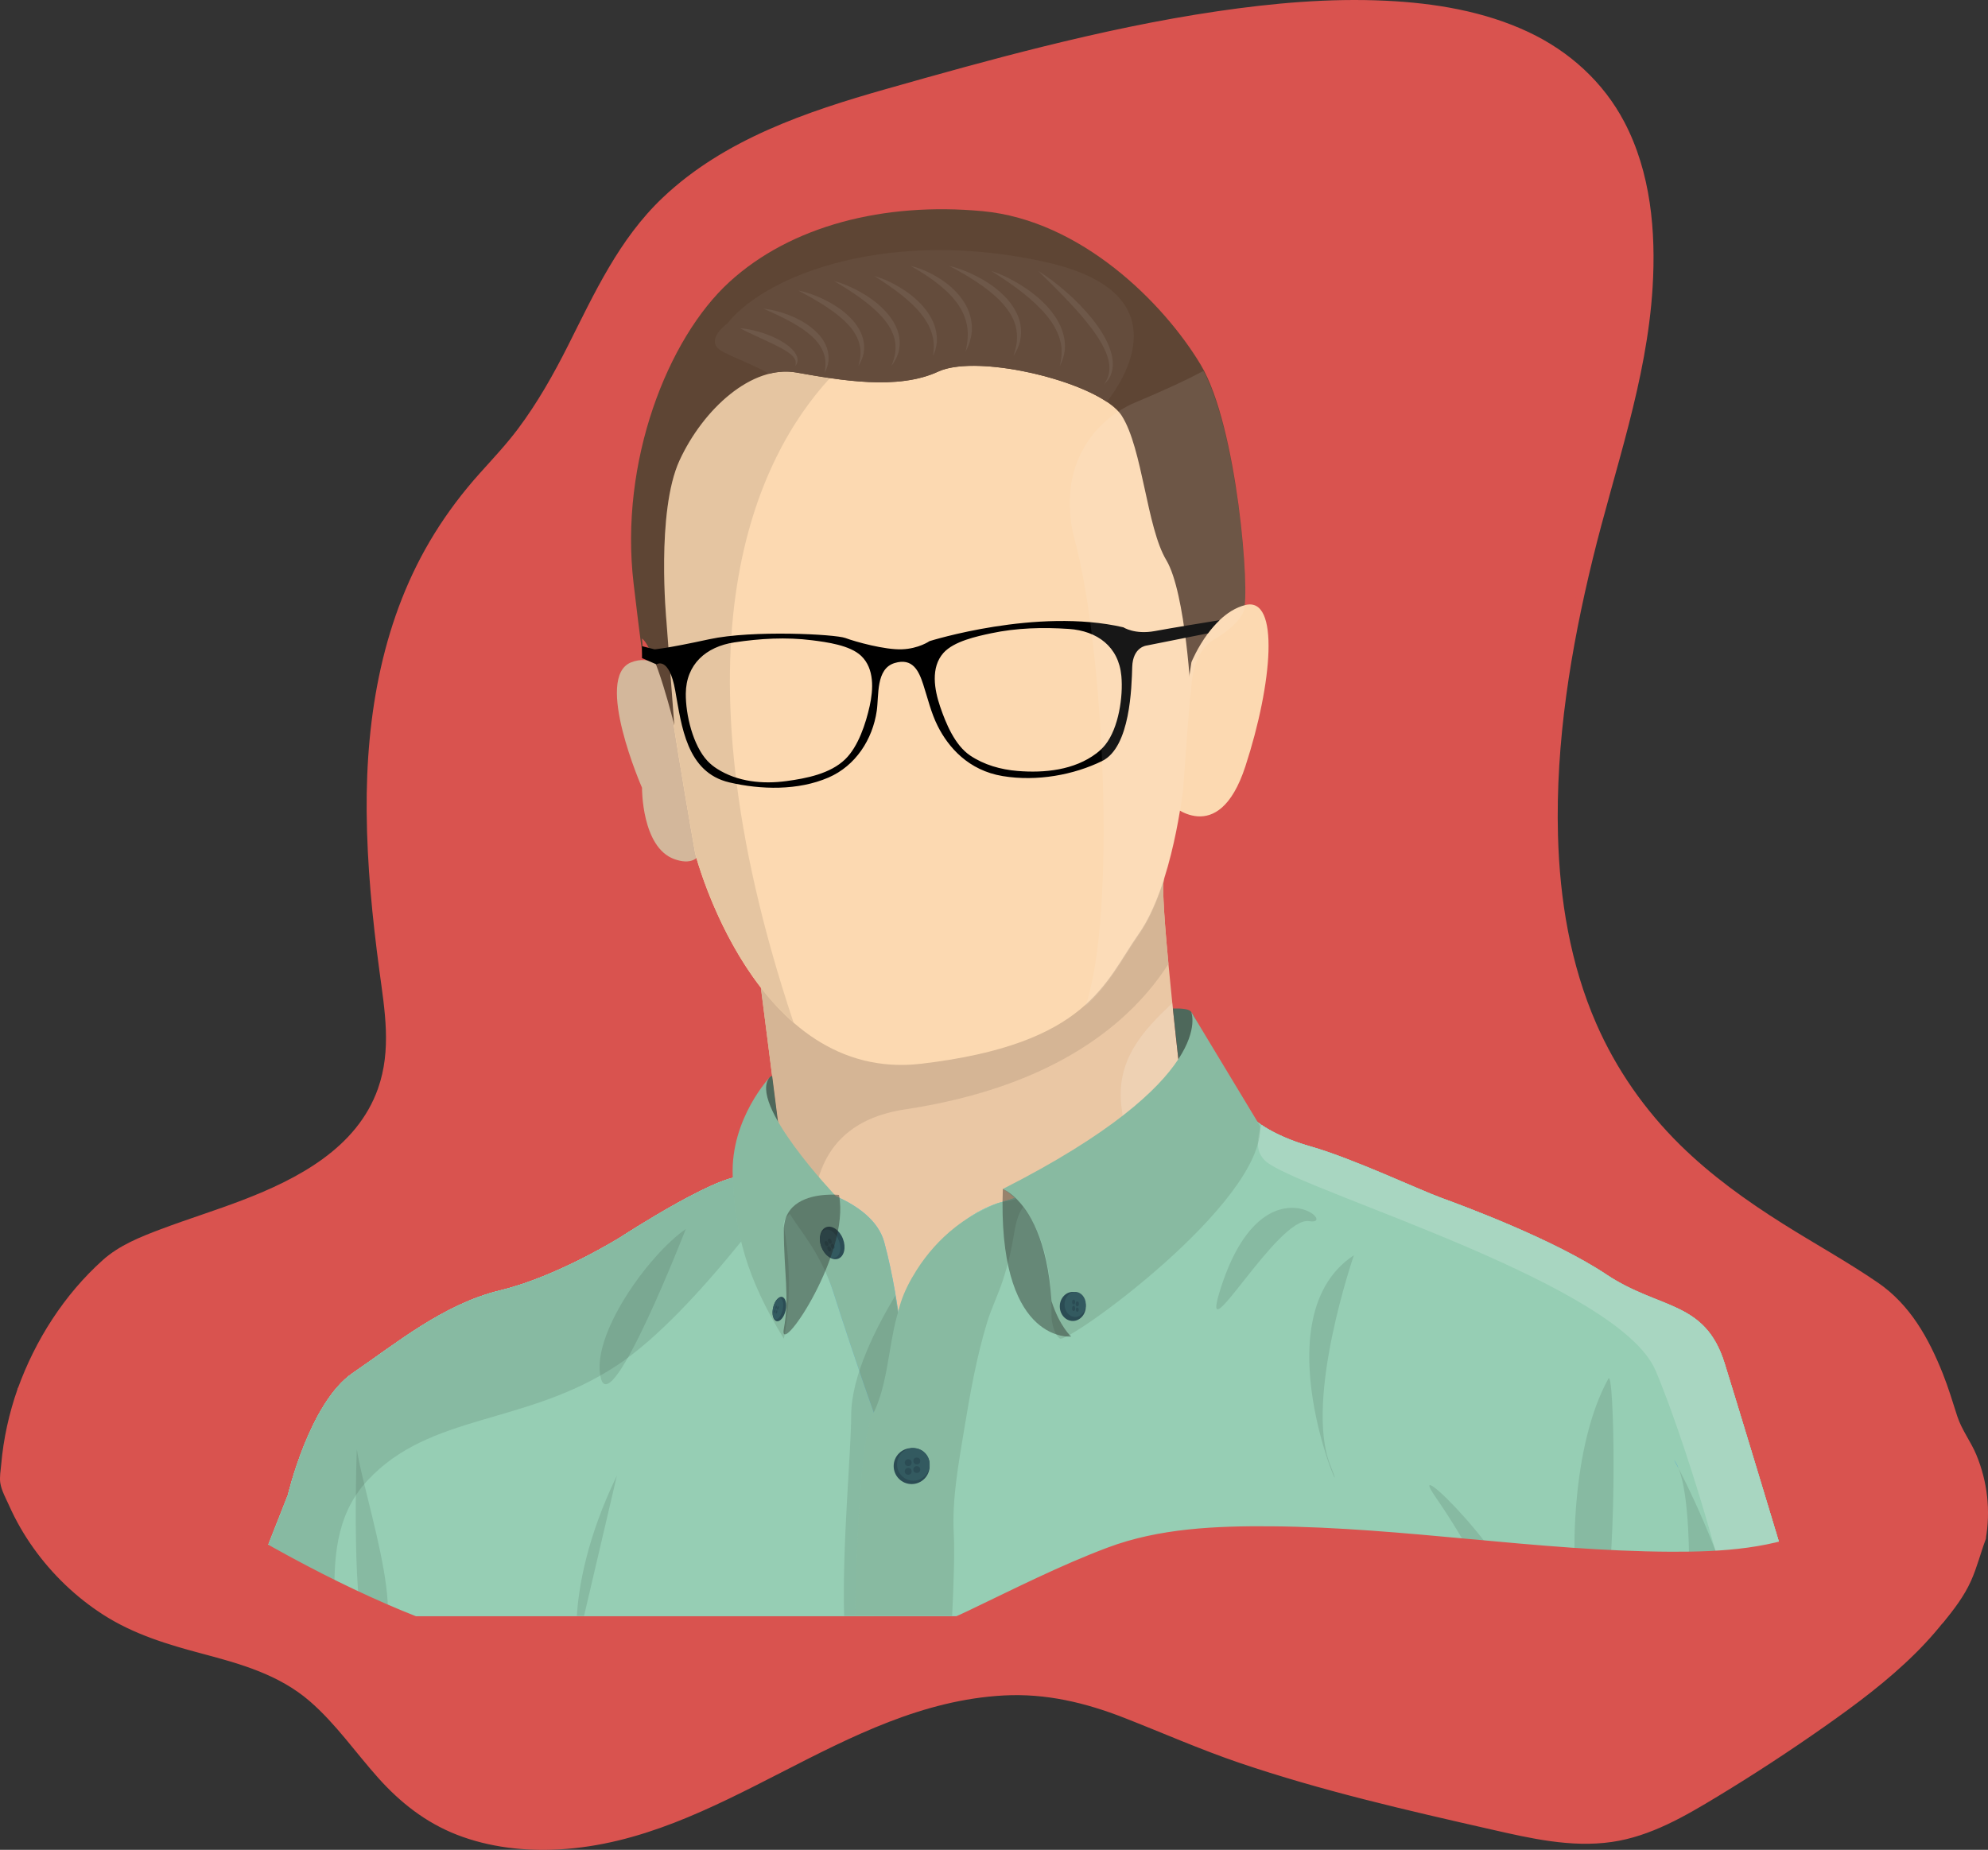 <svg version="1.1" xmlns="http://www.w3.org/2000/svg" xmlns:xlink="http://www.w3.org/1999/xlink" x="0px" y="0px"
	 width="1249.05px" height="1162.51px" viewBox="0 0 1249.05 1162.51"
	 style="overflow:visible;enable-background:new 0 0 1249.05 1162.51;" xml:space="preserve">
<rect x="0" y="0" width="1249.05" height="1162.51" fill="#333333" stroke="none"/>
<style type="text/css">
	.st0{fill:#D9534F;}
	.st1{fill:#EAC7A4;}
	.st2{opacity:0.09;fill:#FFFFFF;}
	.st3{opacity:0.05;}
	.st4{fill:#D3B79B;}
	.st5{fill:#FCD9B1;}
	.st6{fill:#5E4534;}
	.st7{opacity:0.09;fill:#5E4534;}
	.st8{fill:none;}
	.st9{opacity:0.09;fill:#E8C9AA;}
	.st10{opacity:0.04;fill:#FFFFFF;}
	.st11{opacity:0.07;}
	.st12{fill:#FFFFFF;}
	.st13{opacity:0.09;}
	.st14{fill:#4E685B;}
	.st15{fill:#6BBDDD;}
	.st16{fill:#96CEB4;}
	.st17{opacity:0.1;}
	.st18{fill:#88BAA1;}
	.st19{fill:#335A60;}
	.st20{fill:#2B4C54;}
	.st21{opacity:0.4;}
	.st22{fill:#1D1D1B;}
</style>
<defs>
</defs>
<g>
	<path class="st0" d="M1245.21,966.6c-3.63,9.27-6.14,22.34-13.55,34.19c-3.52,5.63-7.74,11.34-12.63,17.15
		c1.73-2.18,3.42-4.4,5.05-6.66c-10.29-36.51-32.7-72.51-81.45-48.1c-87.24,43.69-336.12-29.28-444.55,11.23
		c-108.43,40.5-113.33,77.57-294.71,74.69c-131.4-2.09-261.4-85.8-389.86-175.68c10.44-29.45,28.22-57.15,52.84-79.81
		c40.27-37.06,196.38-34.81,177.39-163.26s-21.8-245.42,64.56-336.69c86.37-91.28,45.77-177.68,238.87-232.4
		s587.52-171.69,466.63,232.4c-120.89,404.08,80.71,453.79,169.99,518.22c18.59,13.42,34.33,45.03,44.79,83.24
		c8.63,12.73,14.49,26.68,16.89,41.04C1247.15,946.19,1247.14,956.43,1245.21,966.6z"/>
	<g>
		<path class="st0" d="M1242.8,965.93c-3.04,8.06-5.07,16.46-8.51,24.38c-4.15,9.53-10.42,17.91-17.03,25.86
			c1.18,1.18,2.36,2.36,3.54,3.54c3.35-4.27,6.48-6.58,4.84-12.01c-1.46-4.85-3.13-9.64-5.08-14.32c-3.6-8.65-8.1-16.99-14.24-24.12
			c-12.48-14.5-30.4-19.44-48.78-14.54c-9.19,2.45-17.29,7.37-26.2,10.54c-6.68,2.37-13.58,4.1-20.54,5.44
			c-16.7,3.21-33.81,4.18-50.79,4.43c-84.8,1.21-168.94-14.22-253.67-15.83c-35.1-0.66-72.27-0.01-105.81,11.58
			c-30.54,10.56-59.3,25.49-88.32,39.53c-26.87,13-54.41,23.19-83.85,28.62c-21.27,3.92-42.88,5.84-64.47,6.84
			c-28.15,1.31-56.79,1.97-84.89-0.57c-57.49-5.21-112.8-25.11-164.37-50.29c-56.01-27.35-108.65-61.15-160.08-96.22
			c-13.32-9.08-26.57-18.28-39.78-27.52c0.38,0.94,0.77,1.88,1.15,2.82c5.89-16.34,13.82-31.85,23.73-46.11
			c8.68-12.5,19.02-25.34,31.05-34.8c11.44-8.99,26.06-13.96,39.6-18.79c33.96-12.12,70.11-22.17,99.01-44.68
			c14.34-11.17,25.93-25.48,32.37-42.59c8.32-22.1,6.23-44.75,3-67.6c-9.03-63.85-15.04-130.21-1.8-193.92
			c6.18-29.73,16.79-58.46,32.43-84.54c8.33-13.89,17.98-26.96,28.74-39.07c8.21-9.24,16.67-18.11,24.19-27.96
			c23.33-30.56,37.11-66.11,55.88-99.32c9.35-16.55,20.42-32.01,34.07-45.3c17.09-16.65,37.45-29.49,58.89-39.8
			c40.57-19.51,85.03-30.26,128.32-42.1c34.63-9.47,69.44-18.31,104.6-25.58c35.77-7.4,71.96-13.28,108.43-15.75
			c33.04-2.24,66.79-1.9,99.29,5.12c27.9,6.02,55.22,17.41,75.94,37.53c22.35,21.69,34.06,51.21,38.23,81.67
			c6.24,45.61-1.89,92.67-13.31,136.8c-8.62,33.3-19.11,66.01-26.67,99.61c-6.63,29.44-11.89,59.22-15.05,89.24
			c-4.86,46.03-4.85,93.19,5.22,138.56c7.35,33.1,20.42,64.94,39.88,92.78c16.37,23.41,36.79,43.51,59.41,60.86
			c20.19,15.49,41.96,28.66,63.74,41.77c9.53,5.73,19.07,11.47,28.33,17.63c6.03,4,11.98,8.05,16.97,13.34
			c10.69,11.33,18.08,25.79,24.03,40.05c3.4,8.13,6.32,16.46,8.91,24.88c1.15,3.74,1.86,7.83,3.69,11.27
			c2.04,3.82,4.6,7.36,6.58,11.24C1242.67,926.27,1246.25,946.24,1242.8,965.93c-0.55,3.15,4.27,4.5,4.82,1.33
			c3.14-17.95,1.09-36.05-5.85-52.9c-3.44-8.33-9.27-15.79-12.01-24.29c-2.89-8.99-5.58-17.97-9.08-26.76
			c-8.94-22.44-20.62-43.4-40.86-57.27c-19.29-13.22-39.84-24.51-59.61-36.97c-22.99-14.49-45.16-30.41-64.57-49.52
			c-22.24-21.91-40.25-47.71-52.75-76.34c-16.23-37.17-22.95-77.89-24.02-118.25c-1.56-58.51,8-116.97,21.82-173.65
			c13.85-56.82,34.02-111.82,37.63-170.69c2.16-35.18-1.12-72.2-17.72-103.88c-13.19-25.17-34.66-44.55-60.26-56.59
			C932.42,7.02,901.32,1.92,870.72,0.46c-35.45-1.7-71.02,1.49-106.08,6.65c-36.81,5.42-73.25,13.26-109.35,22.19
			c-33.02,8.17-65.78,17.34-98.5,26.63c-50.06,14.2-101.84,31.71-140.39,68.27c-27.55,26.12-42.9,60.01-59.7,93.34
			c-9.1,18.06-19.08,35.68-31.21,51.9c-7.49,10.01-16,18.99-24.32,28.29c-10.48,11.71-19.99,24.31-28.26,37.67
			c-32.42,52.34-43.02,113.86-42.54,174.65c0.26,33.48,3.57,66.86,8.01,100.02c3.35,25.01,7.75,49.63-0.92,74.11
			c-13.21,37.3-50.48,56.76-85.2,70.07c-16.92,6.48-34.24,11.84-51.19,18.22c-12.8,4.82-26.16,10.13-36.47,19.39
			c-24.28,21.78-42.47,50.34-53.48,80.91c-0.4,1.1,0.28,2.22,1.15,2.82c51.55,36.05,103.67,71.59,158.69,102.2
			c49.65,27.62,102.18,51.6,157.75,64.39c51.87,11.94,106.19,11.64,159.01,7.16c33.33-2.83,66.25-8.92,97.4-21.35
			c26.4-10.53,51.28-24.46,77.17-36.13c15.84-7.14,32.07-14.38,48.86-19.01c16.47-4.54,33.53-6.64,50.55-7.73
			c83.36-5.35,166.92,9.39,250,13.85c34.67,1.86,70.68,3.14,104.83-4.34c6.75-1.48,13.43-3.37,19.86-5.93
			c9.44-3.76,18.17-8.81,28.37-10.42c21.62-3.41,37.59,10.09,47.15,28.25c2.35,4.46,4.34,9.1,6.07,13.83
			c0.87,2.38,1.68,4.79,2.43,7.22c1.26,4.04-0.46,5.22-3.11,8.6c-1.95,2.48,1.45,6.04,3.54,3.54c6.72-8.08,13.2-16.58,17.53-26.21
			c3.82-8.49,6.01-17.54,9.29-26.23C1248.76,964.25,1243.93,962.95,1242.8,965.93z"/>
	</g>
</g>
<path id="cuello_1_" class="st1" d="M478.06,620.69l11.35,89.02l8.43,87.38c0,0,70.07,54.4,74.19,51.93
	c4.12-2.47,122-53.58,122-53.58l60.34-68.42l-10.88-33.8c0,0-14.84-125.48-12.36-139.81s-30.5-5.27-30.5-5.27L478.06,620.69z"/>
<path class="st2" d="M754.36,727.02l-60.33,68.42c0,0-1.55,0.66-4.28,1.85c9.64-32.63,18.95-73.47,15.07-100.08
	c-4.5-30.83,13.43-49.49,31.74-66.86c3.35,32.55,6.94,62.88,6.94,62.88L754.36,727.02z"/>
<path class="st1" d="M734.12,605.75c-22.29,34.86-68.83,76.86-165.64,91.46c-67.49,10.19-62.14,73.43-50.81,115.04
	c-3.73-2.82-7.16-5.43-10.07-7.66c-0.31-0.24-0.62-0.47-0.92-0.7c-2.21-1.69-4.09-3.14-5.54-4.25c-0.18-0.14-0.34-0.27-0.5-0.39
	c-1.79-1.39-2.79-2.16-2.79-2.16l-8.43-87.38l-11.36-89.02c22.5,29.03,55.26,53.18,100.81,47.81
	c104.93-12.36,115.16-51.11,136.59-81.61c6.58-9.36,11.75-21.64,15.75-34.14c-0.02,0.22-0.05,0.44-0.09,0.66
	C730.17,558.92,731.78,580.84,734.12,605.75z"/>
<path class="st3" d="M734.12,605.75c-22.29,34.86-68.83,76.86-165.64,91.46c-67.49,10.19-62.14,73.43-50.81,115.04
	c-11.29-8.53-19.83-15.16-19.83-15.16l-8.43-87.38l-11.36-89.02l222.56-72.54c0,0,11.29-3.1,20.16-2.8c3.27,0.1,6.23,0.68,8.15,2.04
	c1.77,1.26,2.68,3.18,2.19,6.03C730.17,558.92,731.78,580.84,734.12,605.75z"/>
<path class="st4" d="M442.62,524.28c0,0,1.65,23.04-18.96,15.62c-20.61-7.42-20.29-44.86-20.29-44.86s-30.34-69.36-6.87-78.78
	c23.47-9.43,41.18,30.2,41.18,30.2L442.62,524.28z"/>
<path class="st5" d="M589.47,211.83h94.67l56.05,57.7c0,0,16.81,100.57,14.18,103.04c-2.64,2.47-10.99,122.47-10.99,122.47
	s-6.48,61.35-27.92,91.85c-21.43,30.5-31.67,69.24-136.6,81.61c-104.93,12.36-142.02-131.89-142.02-131.89
	s-19.78-111.28-23.9-155.79c-4.12-44.51-29.67-85.73,21.43-140.13S589.47,211.83,589.47,211.83z"/>
<path class="st5" d="M498.61,642.68c-44.44-38.72-61.77-106.07-61.77-106.07s-19.78-111.28-23.9-155.79
	c-4.12-44.51-29.67-85.73,21.43-140.13c33.53-35.7,89.84-36.97,124.58-33.62C538.48,218.2,388.44,312.79,498.61,642.68z"/>
<path class="st6" d="M403.36,401.25c0,0,3.81,42.21-5.26-34.45c-9.07-76.66,21.43-154.15,60.17-189.59s97.27-50.28,159.09-44.51
	s113.75,57.7,137,96.44s31.16,145.08,27.04,154.15c0,0-2.47,8.24-18.96,17.96c-16.49,9.72-14.01,38.56-14.01,38.56
	s-3.3-67.24-15.66-87.84s-14.84-70.07-27.96-90.67s-89.91-39.57-115.34-27.77s-61.13,5.52-89.15,0.57
	c-28.03-4.95-58.53,23.08-73.36,55.23s-8.24,100.93-8.24,100.93l4.95,65.58C423.66,455.83,411.92,407.67,403.36,401.25z"/>
<path class="st6" d="M748.4,439.1v0.18c-0.01-0.1-0.01-0.23-0.02-0.37c0-0.01,0-0.01,0-0.01c0-0.08-0.01-0.17-0.01-0.27
	C748.38,438.8,748.39,438.96,748.4,439.1z"/>
<path class="st6" d="M748.42,439.61c0,0.01,0,0.01,0,0.02c0-0.03-0.01-0.07-0.01-0.1c0.01-0.01,0.01-0.02,0-0.02c0,0,0,0,0-0.01
	C748.42,439.55,748.42,439.58,748.42,439.61z"/>
<path class="st6" d="M748.42,439.64c0.01,0.11,0.01,0.17,0.01,0.17s0-0.02-0.01-0.08V439.64z"/>
<path class="st6" d="M695.39,252.48c-24.97-16.67-84.19-29.05-105.92-18.97c-25.42,11.8-61.12,5.52-89.15,0.57
	c-5.69-1.01-11.48-0.65-17.22,0.82c-10.58-6.67-29.55-12.39-32.74-16.8c-4.85-6.69,6.65-14.84,6.65-14.84
	c25.44-31.8,104.15-60.22,200.58-38.42C744.23,184.45,704.38,241.19,695.39,252.48z"/>
<path class="st6" d="M748.43,439.81c0,0-0.03-0.42-0.07-1.18C748.41,439.4,748.43,439.81,748.43,439.81z"/>
<path class="st7" d="M748.36,439.51c0.05,0.77,0.07,1.18,0.07,1.18S748.4,440.27,748.36,439.51z"/>
<path class="st5" d="M782.45,481.64c-17.09,52.32-47.2,23.5-47.2,23.5l13.33-89.01c0,0,3.62-9.03,10.41-18.13
	c2.11-2.84,4.53-5.67,7.24-8.24c4.59-4.37,10.03-7.99,16.23-9.54C804.1,374.81,799.54,429.31,782.45,481.64z"/>
<g>
	<path class="st8" d="M583.24,499.07c0,0,15.09-6.74,18.63,0S583.24,499.07,583.24,499.07z"/>
	<path class="st8" d="M554.02,505.56c0,0-8.94-11.04-17.02-3.5C530.58,508.06,554.02,505.56,554.02,505.56z"/>
</g>
<path d="M546.43,443.62c-2.43,10.99-7.14,25.52-15.38,33.52c-9.44,9.15-24.4,12.03-36.97,13.73c-14.83,2.01-30.68,0.49-43.56-7.74
	c-2.18-1.39-4.23-3.03-6.01-4.92c-9.19-9.8-13.74-29.17-13.63-42.26c0.16-18.52,12.72-29.54,30.46-32.24
	c16.11-2.45,32.64-3.4,48.85-1.34c9.25,1.18,23.74,3.07,30.82,9.76c0.04,0.04,0.09,0.08,0.13,0.12
	C549.45,420.25,548.72,433.29,546.43,443.62z M694.48,468.01c-1.61,2.03-3.52,3.83-5.58,5.4c-13.91,10.59-32.63,12.48-49.59,11.09
	c-10.54-0.86-21.06-3.82-29.82-9.74c-9.57-6.48-15.19-20.06-18.82-30.74c-3.59-10.54-6.07-24.44,2.03-33.63
	c0.04-0.04,0.08-0.09,0.12-0.13c6.51-7.25,20.78-10.34,29.91-12.28c15.98-3.4,32.53-3.83,48.79-2.73
	c17.9,1.21,31.33,11.14,33.03,29.56C705.75,437.83,702.82,457.49,694.48,468.01z M725.58,396.59c-12.63,2.34-19.73-2.35-19.73-2.35
	C651.43,381.63,584,402.92,584,402.92s-6.71,4.74-17.36,5.13c-10.65,0.4-29.18-4.73-35.49-7.1c-6.31-2.37-58.38-5.13-85.59,0.79
	c-27.2,5.92-34.31,6.33-34.31,6.33l-7.88-1.99v7.49l9.07,3.95c0,0,7.89-5.52,11.83,16.57c3.95,22.08,7.1,51.28,33.92,57.59
	c19.92,4.68,43.3,5.21,62.38-3.06c16.98-7.36,27.67-23.89,30.29-41.91c1.42-9.74-0.64-26.43,11.22-30.03
	c11.22-3.39,15.14,4.68,17.97,13.42c2.84,8.72,4.93,17.84,9.07,26.08c6.7,13.41,19.33,28,40.93,31.55
	c21.6,3.55,44.65-0.79,62.4-9.47s18.54-46.54,18.92-59.16c0.4-12.63,9.08-13.42,9.08-13.42l38.52-7.68
	c2.11-2.84,4.53-5.67,7.24-8.24C759.09,390.9,736.16,394.62,725.58,396.59z"/>
<path class="st9" d="M748.36,439.51c0.05,0.77,0.07,1.18,0.07,1.18S748.4,440.27,748.36,439.51z"/>
<path class="st3" d="M734.12,605.75c-22.29,34.86-68.83,76.86-165.64,91.46c-67.49,10.19-62.14,73.43-50.81,115.04
	c-3.73-2.82-7.16-5.43-10.07-7.66c-0.31-0.24-0.62-0.47-0.92-0.7c-2.21-1.69-4.09-3.14-5.54-4.25c-0.18-0.14-0.34-0.27-0.5-0.39
	c-1.79-1.39-2.79-2.16-2.79-2.16l-8.43-87.38l-11.36-89.02c22.5,29.03,55.26,53.18,100.81,47.81
	c104.93-12.36,115.16-51.11,136.59-81.61c6.58-9.36,11.75-21.64,15.75-34.14c-0.02,0.22-0.05,0.44-0.09,0.66
	C730.17,558.92,731.78,580.84,734.12,605.75z"/>
<path class="st2" d="M754.36,727.02l-60.33,68.42c0,0-1.55,0.66-4.28,1.85c9.64-32.63,18.95-73.47,15.07-100.08
	c-4.5-30.83,13.43-49.49,31.74-66.86c3.35,32.55,6.94,62.88,6.94,62.88L754.36,727.02z"/>
<path class="st10" d="M695.39,252.48c-24.97-16.67-84.19-29.05-105.92-18.97c-25.42,11.8-61.12,5.52-89.15,0.57
	c-5.69-1.01-11.48-0.65-17.22,0.82c-10.58-6.67-29.55-12.39-32.74-16.8c-4.85-6.69,6.65-14.84,6.65-14.84
	c25.44-31.8,104.15-60.22,200.58-38.42C744.23,184.45,704.38,241.19,695.39,252.48z"/>
<path class="st2" d="M781.41,384.17c0,0-2.47,8.24-18.96,17.96c-13.88,8.17-14.32,29.89-14.12,36.58c-0.07-1.14-0.17-2.76-0.31-4.75
	c-2.48,30.87-4.65,61.96-4.65,61.96s-6.48,61.35-27.91,91.85c-10.02,14.25-17.59,30.29-33.51,44.62
	c19.84-57.07,11.51-226.82-6.75-293.2c-2.62-9.55-3.43-19.36-2.79-29.26c1.5-23.21,15.18-43.71,35.5-54.45
	c1.77-0.96,3.61-1.82,5.48-2.61c14.76-6.19,30.05-12.98,42.72-19.77c2.04,3.81,3.95,8.15,5.74,12.89
	C779.29,292.13,785.05,376.15,781.41,384.17z"/>
<g class="st11">
	<g>
		<path class="st12" d="M652.31,170.27c6.4,3.97,12.35,8.61,17.99,13.59c2.85,2.47,5.54,5.11,8.2,7.8c2.63,2.71,5.13,5.56,7.55,8.49
			c4.7,5.94,9.04,12.38,11.55,19.77c1.23,3.68,1.91,7.66,1.4,11.59c-0.28,1.95-0.86,3.86-1.79,5.57c-0.92,1.71-2.16,3.21-3.59,4.43
			c1.1-1.52,2.01-3.15,2.58-4.87c0.57-1.72,0.86-3.5,0.84-5.27c0.02-3.56-0.99-7.04-2.36-10.35c-1.44-3.29-3.2-6.48-5.23-9.51
			c-2-3.05-4.18-6-6.51-8.85c-2.28-2.89-4.71-5.67-7.19-8.41c-2.45-2.77-5.03-5.43-7.59-8.13
			C662.99,180.77,657.68,175.54,652.31,170.27z"/>
	</g>
	<g>
		<path class="st12" d="M622.8,170.27c6.46,2.12,12.59,5.17,18.4,8.75c5.79,3.61,11.29,7.81,16.06,12.85
			c2.36,2.53,4.56,5.26,6.43,8.23c1.83,2.99,3.38,6.2,4.31,9.61c0.95,3.39,1.37,6.97,0.97,10.46c-0.42,3.48-1.48,6.81-3.09,9.8
			c0.78-3.31,1.27-6.61,1.13-9.87l-0.18-2.43l-0.43-2.38c-0.38-1.56-0.75-3.13-1.37-4.61c-2.25-6.03-6.22-11.29-10.67-16.06
			c-4.5-4.75-9.58-9.03-14.9-13.02C634.1,177.62,628.54,173.88,622.8,170.27z"/>
	</g>
	<g>
		<path class="st12" d="M596.44,167.11c6.47,1.55,12.68,4.1,18.57,7.25c5.88,3.18,11.49,7.06,16.28,11.94
			c2.37,2.46,4.53,5.17,6.26,8.18c1.71,3.01,3.1,6.28,3.62,9.75c0.6,3.45,0.44,6.98-0.32,10.31c-0.82,3.33-2.32,6.39-4.12,9.17
			c1.01-3.17,1.95-6.29,2.18-9.49c0.26-3.18-0.01-6.32-0.79-9.32c-0.24-0.74-0.43-1.49-0.7-2.22l-0.86-2.16
			c-0.34-0.7-0.71-1.39-1.05-2.08c-0.34-0.7-0.81-1.33-1.21-2c-1.69-2.62-3.69-5.07-5.89-7.35c-4.45-4.53-9.59-8.47-15-12.06
			C607.98,173.47,602.3,170.2,596.44,167.11z"/>
	</g>
	<g>
		<path class="st12" d="M572.19,167.11c5.88,1.42,11.48,3.91,16.71,7.03c5.23,3.13,10.12,7.02,14.05,11.89
			c1.95,2.43,3.68,5.08,5,7.96c1.28,2.89,2.17,5.97,2.51,9.1c0.76,6.29-0.87,12.58-3.81,17.81c1.4-5.86,1.96-11.76,0.73-17.32
			c-0.63-2.76-1.57-5.43-2.84-7.95c-1.3-2.51-2.89-4.87-4.69-7.09c-3.58-4.46-8-8.29-12.68-11.82
			C582.45,173.24,577.44,170.07,572.19,167.11z"/>
	</g>
	<g>
		<path class="st12" d="M549.36,173.5c5.54,1.55,10.79,4,15.75,6.95c4.98,2.93,9.62,6.53,13.66,10.8c2.01,2.15,3.83,4.5,5.38,7.04
			c1.55,2.53,2.83,5.28,3.56,8.19c0.79,2.89,1.08,5.91,0.86,8.86c-0.32,2.95-1.11,5.79-2.35,8.37c0.4-2.85,0.62-5.64,0.39-8.38
			c-0.24-2.74-0.92-5.37-1.86-7.88c-0.47-1.26-1.09-2.46-1.68-3.66c-0.68-1.16-1.33-2.34-2.11-3.45c-1.52-2.23-3.23-4.36-5.1-6.35
			c-3.75-3.99-8-7.58-12.47-10.94C558.89,179.69,554.21,176.55,549.36,173.5z"/>
	</g>
	<g>
		<path class="st12" d="M524.05,176.6c5.96,1.63,11.66,4.16,17.06,7.24c2.71,1.53,5.32,3.25,7.82,5.14c2.5,1.89,4.89,3.96,7.06,6.28
			c2.17,2.32,4.15,4.85,5.76,7.66c1.6,2.8,2.78,5.91,3.26,9.15c0.53,3.23,0.29,6.54-0.56,9.62c-0.95,3.07-2.49,5.84-4.37,8.28
			c1.12-2.89,2.09-5.75,2.45-8.68c0.34-2.93,0.13-5.83-0.57-8.6c-0.74-2.76-1.9-5.39-3.46-7.83c-1.55-2.44-3.39-4.72-5.41-6.86
			c-4.03-4.3-8.76-8.01-13.64-11.54C534.5,182.98,529.35,179.75,524.05,176.6z"/>
	</g>
	<g>
		<path class="st12" d="M501.56,182.57c5.66,1.15,11.11,3.17,16.32,5.7c2.62,1.26,5.15,2.7,7.6,4.3c1.23,0.78,2.41,1.67,3.59,2.53
			c1.15,0.92,2.3,1.84,3.39,2.85c2.18,2.01,4.21,4.22,5.93,6.69c1.69,2.49,3.08,5.26,3.83,8.22c0.8,2.94,0.95,6.06,0.43,9.01
			c-0.59,2.94-1.75,5.68-3.32,8.09c0.76-2.79,1.34-5.54,1.36-8.28c0.03-2.74-0.53-5.39-1.45-7.88c-0.97-2.48-2.31-4.8-3.93-6.94
			c-1.65-2.13-3.53-4.11-5.55-5.96c-4.03-3.72-8.65-6.89-13.39-9.91C511.59,188.03,506.64,185.27,501.56,182.57z"/>
	</g>
	<g>
		<path class="st12" d="M479.77,194c5.29,0.54,10.45,1.94,15.44,3.81c4.97,1.93,9.81,4.37,14.14,7.72c2.16,1.67,4.19,3.55,5.97,5.69
			c1.75,2.16,3.22,4.61,4.16,7.27c0.95,2.65,1.31,5.51,1.06,8.26c-0.33,2.75-1.19,5.35-2.47,7.67c0.44-2.63,0.73-5.19,0.5-7.69
			c-0.21-2.5-0.95-4.86-2-7.04c-1.07-2.18-2.48-4.18-4.13-6c-1.67-1.81-3.54-3.46-5.53-4.99c-3.97-3.08-8.42-5.63-12.98-8.02
			C489.35,198.29,484.62,196.15,479.77,194z"/>
	</g>
	<g>
		<path class="st12" d="M464.94,206.27c3.9,0.26,7.69,1.08,11.42,2.1c3.72,1.06,7.37,2.4,10.89,4.09c3.51,1.7,6.94,3.73,9.91,6.51
			c1.45,1.41,2.81,3.06,3.58,5.1l0.21,0.79c0.08,0.26,0.13,0.52,0.14,0.8l0.06,0.81c0,0.27-0.07,0.54-0.11,0.81
			c-0.04,0.53-0.31,1.01-0.49,1.48c-0.24,0.45-0.58,0.84-0.87,1.21c0.63-1.9,0.27-3.68-0.71-5.04c-0.95-1.4-2.37-2.5-3.82-3.54
			c-2.98-2.03-6.29-3.7-9.64-5.33c-3.36-1.62-6.79-3.16-10.23-4.75C471.83,209.71,468.37,208.12,464.94,206.27z"/>
	</g>
</g>
<g class="st13">
	<path d="M748.36,438.63c0.03,0.76,0.07,1.18,0.07,1.18S748.41,439.4,748.36,438.63z"/>
	<path d="M408.58,409.01c0.37,0.74,0.72,1.53,1.08,2.35C409.3,410.55,408.93,409.76,408.58,409.01z"/>
	<path d="M521.46,237.59c-45.25,49.26-103.13,164.7-22.85,405.09c-44.44-38.72-61.77-106.07-61.77-106.07s-7.46-41.97-14.17-84.67
		c0.63,2.44,0.98,3.89,0.98,3.89l-4.95-65.58c0,0-6.59-68.78,8.24-100.93c14.84-32.15,45.34-60.17,73.36-55.23
		C507,235.27,514.14,236.53,521.46,237.59z"/>
</g>
<path class="st14" d="M490.83,724.27c-5.52-4.14-13.07-11.77-13.59-22.67c-0.82-17.31,6.59-24.87,6.59-24.87
	c0.43-0.24,0.87-0.45,1.31-0.62l4.28,33.59L490.83,724.27z"/>
<path class="st14" d="M751.58,657.4c-1.87,4.36-6.35,7.98-10.97,10.66c-1.11-9.89-2.42-21.84-3.71-34.28
	c5.37-0.14,10.4,0.26,11.53,2.15C751.03,640.25,756.08,646.89,751.58,657.4z"/>
<path class="st15" d="M1131.75,1015.53H150.94l29.96-76.05c0,0,13.6-58.11,40.8-76.66c27.2-18.55,56.88-43.28,92.73-51.93
	c35.86-8.66,75.42-33.38,75.42-33.38s69.96-45.63,79.5-37.04c9.53,8.6,34.25,6.12,34.25,6.12s44.51,8.66,51.93,35.86
	c0.56,2.05,1.1,4.13,1.61,6.24c3.09,12.59,5.44,25.87,7.02,36.15c1.66,10.81,2.5,18.31,2.5,18.31s9.3-73.07,63.38-87.9
	c54.08-14.84,130.74-76.66,130.74-76.66l27.2,24.76c0,0,9.89,9.86,35.86,17.28c25.97,7.42,68.01,27.2,81.61,32.15
	c13.6,4.95,70.48,25.97,103.86,48.22c33.38,22.26,61.82,16.07,74.19,55.64C1091.4,881.89,1115.41,961.33,1131.75,1015.53z"/>
<path class="st16" d="M1131.75,1015.53H150.94l29.96-76.05c0,0,13.6-58.11,40.8-76.66c27.2-18.55,56.88-43.28,92.73-51.93
	c35.86-8.66,75.42-33.38,75.42-33.38s69.96-45.63,79.5-37.04c9.53,8.6,34.25,6.12,34.25,6.12s44.51,8.66,51.93,35.86
	c0.56,2.05,1.1,4.13,1.61,6.24c3.09,12.59,5.44,25.87,7.02,36.15c1.66,10.81,2.5,18.31,2.5,18.31s9.3-73.07,63.38-87.9
	c54.08-14.84,130.74-76.66,130.74-76.66l27.2,24.76c0,0,9.89,9.86,35.86,17.28c25.97,7.42,68.01,27.2,81.61,32.15
	c13.6,4.95,70.48,25.97,103.86,48.22c33.38,22.26,61.82,16.07,74.19,55.64C1091.4,881.89,1115.41,961.33,1131.75,1015.53z"/>
<path class="st16" d="M1131.75,1015.53H150.94l29.96-76.05c0,0,13.6-58.12,40.8-76.66c27.21-18.55,56.88-43.28,92.74-51.93
	c35.86-8.66,75.42-33.39,75.42-33.39s69.97-45.63,79.5-37.04c9.53,8.6,34.26,6.13,34.26,6.13s44.51,8.65,51.93,35.86
	c0.56,2.05,1.1,4.13,1.61,6.24c3.09,12.59,5.44,25.86,7.02,36.14v0.01c1.66,10.81,2.5,18.31,2.5,18.31s6.95-54.65,43.81-79.02
	c4.26-2.82,8.92-5.23,14.02-7.11c0.02-0.01,0.05-0.02,0.08-0.03c1.37-0.5,2.77-0.97,4.21-1.39c0-0.01,0.01,0,0.01,0
	c0.41-0.13,0.83-0.24,1.25-0.36c54.08-14.83,130.74-76.66,130.74-76.66l27.2,24.77c0,0,9.89,9.86,35.86,17.27
	c25.97,7.42,68.01,27.21,81.61,32.15c13.6,4.95,70.47,25.97,103.86,48.22c33.38,22.26,61.82,16.08,74.19,55.64
	C1091.4,881.89,1115.41,961.33,1131.75,1015.53z"/>
<path class="st16" d="M1131.75,1015.53h-43.47c-12.61-54.51-34.54-122.35-48.04-154.14c-23.08-54.41-214.32-110.46-243.22-130.24
	c-7.77-5.33-8.19-13.86-4.4-24.21c0.32,0.23,0.67,0.46,1.03,0.68c0.18,0.12,0.37,0.24,0.56,0.36c0.57,0.36,1.19,0.74,1.85,1.14
	c0.44,0.26,0.9,0.53,1.38,0.8c0.71,0.41,1.47,0.83,2.28,1.26c0.54,0.28,1.1,0.57,1.68,0.87c0.29,0.14,0.59,0.29,0.89,0.44
	c0.59,0.29,1.22,0.59,1.86,0.89c0.48,0.22,0.97,0.45,1.47,0.68c0.27,0.12,0.55,0.24,0.83,0.37c0.98,0.43,2,0.86,3.06,1.29
	c1.06,0.43,2.18,0.86,3.33,1.3c0.02,0,0.05,0.01,0.07,0.02c0.41,0.15,0.83,0.3,1.25,0.46c1.26,0.45,2.58,0.91,3.94,1.36
	c0.46,0.15,0.92,0.29,1.39,0.44c1.4,0.45,2.86,0.89,4.37,1.32c25.97,7.42,68.01,27.21,81.61,32.15
	c13.6,4.95,70.47,25.97,103.86,48.22c33.38,22.26,61.82,16.08,74.19,55.64c0.87,2.78,1.93,6.22,3.16,10.22
	c0.41,1.33,0.84,2.72,1.28,4.17c0.15,0.48,0.3,0.97,0.45,1.47c0.3,0.99,0.61,2,0.94,3.04c2.7,8.84,5.92,19.4,9.43,30.95
	c0.4,1.36,0.82,2.73,1.25,4.12c0.42,1.39,0.85,2.79,1.27,4.2c0.64,2.11,1.29,4.25,1.95,6.42c0.22,0.72,0.44,1.44,0.66,2.17
	c0.4,1.35,0.82,2.71,1.23,4.08c0.26,0.83,0.51,1.67,0.76,2.51c0.38,1.23,0.75,2.47,1.13,3.72c0.29,0.95,0.58,1.9,0.86,2.85
	c0.24,0.79,0.48,1.57,0.72,2.36c0.34,1.13,0.68,2.26,1.02,3.39c0.29,0.97,0.58,1.93,0.88,2.9c0.05,0.17,0.1,0.33,0.15,0.5
	c0.69,2.27,1.38,4.55,2.07,6.83c2.19,7.26,4.4,14.55,6.57,21.75c0.33,1.11,0.67,2.2,1,3.3c0.68,2.26,1.36,4.5,2.03,6.73
	c0.43,1.43,0.86,2.85,1.29,4.27c0.85,2.82,1.69,5.61,2.52,8.36c0.23,0.75,0.45,1.49,0.67,2.23c0.91,3.01,1.81,5.97,2.68,8.88
	c0.42,1.38,0.83,2.74,1.24,4.09C1131.07,1013.28,1131.41,1014.41,1131.75,1015.53z"/>
<path class="st16" d="M460.41,740.17c0.55,14.08,2.1,27.08,5.26,40.04c-24.1,29.83-52.74,61.17-78.07,77.88
	c-57.51,37.92-117.26,29.67-156.83,72.43c-22.61,24.44-20.99,56.51-20.38,85.01h-59.45l29.96-76.05c0,0,13.6-58.12,40.8-76.66
	c27.21-18.55,56.88-43.28,92.74-51.93c35.86-8.66,75.42-33.39,75.42-33.39s0,0,0.01-0.01s0.04-0.02,0.08-0.04
	c0.14-0.1,0.46-0.31,0.93-0.61c0.14-0.09,0.28-0.18,0.44-0.28c1.61-1.03,4.46-2.85,8.16-5.15c0.22-0.14,0.44-0.28,0.67-0.41
	c1-0.62,2.06-1.28,3.17-1.96c0.41-0.25,0.83-0.51,1.26-0.77c3.35-2.04,7.1-4.29,11.07-6.6c0.31-0.18,0.63-0.37,0.95-0.56
	c0.25-0.14,0.5-0.29,0.76-0.44c0.51-0.29,1.03-0.59,1.55-0.89c0.32-0.18,0.64-0.37,0.96-0.55c2.38-1.36,4.81-2.73,7.26-4.07
	c0.48-0.26,0.95-0.53,1.43-0.79c0.5-0.27,1.01-0.54,1.51-0.81c0.49-0.27,0.98-0.53,1.47-0.79c2.46-1.31,4.9-2.58,7.3-3.78
	c1.92-0.96,3.81-1.88,5.66-2.74c0.93-0.43,1.84-0.84,2.74-1.24c0.45-0.2,0.89-0.4,1.33-0.59c0.89-0.38,1.76-0.75,2.61-1.1
	C454.58,741.93,457.71,740.84,460.41,740.17z"/>
<path class="st16" d="M527.68,754.73c3.86,37.64-38.78,99.4-35.19,80.28c3.71-19.79,0-35.86,0-61.83
	c0-17.51,15.76-21.52,26.01-22.27C521.39,751.96,524.52,753.23,527.68,754.73z"/>
<path class="st16" d="M673.01,839.95c0,0-43.75,4.67-43.12-84.66c0.06-0.02,0.11-0.03,0.17-0.05c2.59-0.71,5.24-1.53,7.92-2.45
	c8.24,7.84,20.28,25.83,22.67,64.91C665.87,833.77,673.01,839.95,673.01,839.95z"/>
<path class="st16" d="M957.83,1015.53h-13.81c-7.88-16.25-20.56-43.67-42.26-75.01C881.02,910.56,953.7,981.14,957.83,1015.53z"/>
<path class="st16" d="M1131.75,1015.53h-70.91c1.23-39.09,0.29-76.21-6.13-92.61c4.45,8.58,13.4,26.71,22.83,50.69
	c-12.15-43.79-27.12-88.25-37.3-112.22c-23.08-54.41-214.32-110.46-243.22-130.24c-7.77-5.33-8.19-13.86-4.4-24.21
	c0.32,0.23,0.67,0.46,1.03,0.68c0.18,0.12,0.37,0.24,0.56,0.36c0.57,0.36,1.19,0.74,1.85,1.14c0.44,0.26,0.9,0.53,1.38,0.8
	c0.71,0.41,1.47,0.83,2.28,1.26c0.54,0.28,1.1,0.57,1.68,0.87c0.29,0.14,0.59,0.29,0.89,0.44c0.59,0.29,1.22,0.59,1.86,0.89
	c0.48,0.22,0.97,0.45,1.47,0.68c0.27,0.12,0.55,0.24,0.83,0.37c0.98,0.43,2,0.86,3.06,1.29c1.06,0.43,2.18,0.86,3.33,1.3
	c0.02,0,0.05,0.01,0.07,0.02c0.41,0.15,0.83,0.3,1.25,0.46c1.26,0.45,2.58,0.91,3.94,1.36c0.46,0.15,0.92,0.29,1.39,0.44
	c1.4,0.45,2.86,0.89,4.37,1.32c25.97,7.42,68.01,27.21,81.61,32.15c13.6,4.95,70.47,25.97,103.86,48.22
	c33.38,22.26,61.82,16.08,74.19,55.64c0.87,2.78,1.93,6.22,3.16,10.22c0.41,1.33,0.84,2.72,1.28,4.17c0.15,0.48,0.3,0.97,0.45,1.47
	c0.3,0.99,0.61,2,0.94,3.04c2.7,8.84,5.92,19.4,9.43,30.95c0.4,1.36,0.82,2.73,1.25,4.12c0.42,1.39,0.85,2.79,1.27,4.2
	c0.64,2.11,1.29,4.25,1.95,6.42c0.22,0.72,0.44,1.44,0.66,2.17c0.4,1.35,0.82,2.71,1.23,4.08c0.26,0.83,0.51,1.67,0.76,2.51
	c0.38,1.23,0.75,2.47,1.13,3.72c0.29,0.95,0.58,1.9,0.86,2.85c0.24,0.79,0.48,1.57,0.72,2.36c0.34,1.13,0.68,2.26,1.02,3.39
	c0.29,0.97,0.58,1.93,0.88,2.9c0.05,0.17,0.1,0.33,0.15,0.5c0.69,2.27,1.38,4.55,2.07,6.83c2.19,7.26,4.4,14.55,6.57,21.75
	c0.33,1.11,0.67,2.2,1,3.3c0.68,2.26,1.36,4.5,2.03,6.73c0.43,1.43,0.86,2.85,1.29,4.27c0.85,2.82,1.69,5.61,2.52,8.36
	c0.23,0.75,0.45,1.49,0.67,2.23c0.91,3.01,1.81,5.97,2.68,8.88c0.42,1.38,0.83,2.74,1.24,4.09
	C1131.07,1013.28,1131.41,1014.41,1131.75,1015.53z"/>
<path class="st16" d="M1007.87,1015.53h-15.54c-5.97-33.94-5.12-106.94,18.24-149.2C1014.1,859.94,1016.55,969.83,1007.87,1015.53z"
	/>
<path class="st15" d="M1051.79,917.46c1.08,1.41,2.05,3.25,2.92,5.46C1052.96,919.55,1051.9,917.67,1051.79,917.46z"/>
<path class="st17" d="M1092.15,1015.53h-31.31c1.23-39.09,0.29-76.21-6.13-92.61c4.45,8.58,13.4,26.71,22.83,50.69
	C1082.47,986.15,1087.54,1000.31,1092.15,1015.53z"/>
<path class="st16" d="M575.48,840.54c-0.3,1.05-0.53,1.92-0.62,2.22c-5.51,19.99-5.79,43.77-15.43,62.35
	c-6.39,12.32-9.26,65.46-10.56,110.42H150.94l29.96-76.05c0,0,13.6-58.11,40.8-76.66c27.2-18.55,56.88-43.28,92.73-51.93
	c35.86-8.66,75.42-33.38,75.42-33.38s69.96-45.63,79.5-37.04c9.53,8.6,34.25,6.12,34.25,6.12s44.51,8.66,51.93,35.86
	c0.56,2.05,1.1,4.13,1.61,6.24c0.39,1.58,0.77,3.16,1.12,4.75c0.18,0.79,0.37,1.59,0.54,2.38c0.53,2.39,1.03,4.77,1.5,7.13
	c0.16,0.79,0.32,1.57,0.47,2.35c0.16,0.79,0.31,1.57,0.45,2.34c0.15,0.77,0.29,1.53,0.42,2.3c0.15,0.76,0.29,1.52,0.41,2.27
	c0.14,0.7,0.26,1.4,0.38,2.08c0.65,3.74,1.23,7.3,1.73,10.56c1.66,10.81,2.5,18.31,2.5,18.31s0.08-0.64,0.27-1.82
	c0.03-0.19,0.07-0.4,0.1-0.63c0.01-0.06,0.02-0.11,0.03-0.17c0.02-0.16,0.06-0.34,0.09-0.53c0,0,0-0.01,0-0.02
	c0.03-0.17,0.07-0.35,0.1-0.54c0.09-0.49,0.19-1.03,0.3-1.61c0.09-0.47,0.19-0.98,0.31-1.51c0.37-1.77,0.84-3.86,1.42-6.17
	c0.09-0.37,0.19-0.73,0.29-1.12c0.22-0.84,0.46-1.69,0.7-2.59c0.14-0.48,0.27-0.96,0.41-1.45c0.3-1.04,0.62-2.12,0.96-3.22
	c0.11-0.37,0.23-0.74,0.35-1.12C573.42,827.79,574.57,834.65,575.48,840.54z"/>
<path class="st16" d="M387.59,927.33l-20.64,88.2h-4.52C363.56,997.27,368.7,966.36,387.59,927.33z"/>
<path class="st16" d="M465.67,780.21c-24.1,29.83-52.74,61.17-78.07,77.88c-57.51,37.92-117.26,29.67-156.83,72.43
	c-0.66,0.71-1.3,1.43-1.91,2.16c6.31,26.14,15.77,60.85,14.81,82.85h-92.73l29.96-76.05c0,0,13.6-58.12,40.8-76.66
	c27.21-18.55,56.88-43.28,92.74-51.93c35.86-8.66,75.42-33.39,75.42-33.39s0,0,0.01-0.01s0.04-0.02,0.08-0.04
	c0.14-0.1,0.46-0.31,0.93-0.61c0.13-0.09,0.28-0.18,0.44-0.28s0.33-0.21,0.51-0.33c0.09-0.05,0.18-0.11,0.28-0.18
	c0.1-0.06,0.2-0.12,0.3-0.19c0.63-0.4,1.37-0.87,2.21-1.4c0.34-0.22,0.7-0.44,1.08-0.68c0.94-0.59,1.97-1.24,3.1-1.94
	c0.22-0.14,0.45-0.29,0.68-0.43c0.22-0.14,0.44-0.28,0.67-0.41c0.25-0.16,0.5-0.31,0.76-0.47c0.77-0.48,1.58-0.98,2.41-1.49
	c0.41-0.25,0.83-0.51,1.26-0.77c1.76-1.07,3.62-2.2,5.57-3.36c0.38-0.22,0.75-0.45,1.14-0.67c1.41-0.85,2.87-1.7,4.36-2.57
	c0.31-0.18,0.63-0.37,0.95-0.56c0.25-0.14,0.5-0.29,0.76-0.44c0.51-0.29,1.03-0.59,1.55-0.89c0.32-0.18,0.64-0.37,0.96-0.55
	c0.2-0.11,0.4-0.23,0.6-0.34c0.78-0.45,1.57-0.89,2.36-1.34c1.42-0.8,2.86-1.6,4.3-2.39c0.42-0.23,0.84-0.47,1.26-0.7
	c0.06-0.03,0.11-0.06,0.17-0.09c0.5-0.27,1.01-0.54,1.51-0.81c0.49-0.27,0.98-0.53,1.47-0.79c0.61-0.33,1.23-0.65,1.84-0.97
	c0.61-0.33,1.22-0.65,1.83-0.96c0.52-0.27,1.04-0.54,1.55-0.8c0.7-0.36,1.39-0.71,2.08-1.05c0.96-0.48,1.91-0.95,2.86-1.41
	c0.08-0.04,0.16-0.08,0.24-0.12c0.86-0.41,1.72-0.82,2.56-1.21c0.93-0.43,1.84-0.84,2.74-1.24c0.45-0.2,0.89-0.4,1.33-0.59
	c0.89-0.38,1.76-0.75,2.61-1.1c0.43-0.17,0.85-0.34,1.26-0.51c1.25-0.49,2.46-0.95,3.62-1.34c0.38-0.13,0.77-0.26,1.14-0.38
	c0.07-0.02,0.14-0.04,0.21-0.07c1.05-0.33,2.05-0.61,3-0.85C460.96,754.25,462.51,767.25,465.67,780.21z"/>
<path class="st16" d="M527.68,754.73c3.86,37.64-38.78,99.4-35.19,80.28c3.71-19.79,0-35.86,0-61.83
	c0-17.51,15.76-21.52,26.01-22.27C521.39,751.96,524.52,753.23,527.68,754.73z"/>
<path class="st16" d="M575.48,840.54c-0.3,1.05-0.53,1.92-0.62,2.22c-5.5,19.99-5.79,43.77-15.43,62.35
	c-6.39,12.32-9.26,65.46-10.56,110.42h-18.53c-1.25-44.44,4.4-102.63,4.46-126.11c0.07-25.4,16.34-56.06,27.65-75.13
	c0.65,3.74,1.23,7.29,1.73,10.54v0.01c1.66,10.81,2.5,18.31,2.5,18.31s0.08-0.64,0.27-1.82c0.04-0.2,0.07-0.4,0.1-0.63
	c0.02-0.06,0.03-0.12,0.04-0.17c0.02-0.16,0.06-0.35,0.09-0.53c0,0,0-0.01,0-0.02c0.03-0.18,0.07-0.36,0.1-0.54
	c0.1-0.49,0.2-1.03,0.3-1.62c0.09-0.47,0.2-0.98,0.31-1.51c0.37-1.77,0.84-3.86,1.42-6.17c0.09-0.36,0.19-0.73,0.29-1.12
	c0.21-0.84,0.45-1.69,0.69-2.59c0.14-0.48,0.28-0.96,0.42-1.45c0.29-1.04,0.62-2.12,0.96-3.22c0.11-0.36,0.23-0.74,0.35-1.12
	C573.42,827.79,574.58,834.65,575.48,840.54z"/>
<path class="st2" d="M1131.75,1015.53h-43.47c-12.61-54.51-34.54-122.35-48.04-154.14c-23.08-54.41-214.32-110.46-243.22-130.24
	c-7.77-5.33-8.19-13.86-4.4-24.21v-0.01c0.33,0.22,0.67,0.45,1.03,0.69c0.18,0.12,0.37,0.24,0.56,0.36
	c0.57,0.36,1.19,0.74,1.85,1.14c0.44,0.26,0.9,0.52,1.38,0.8c0.71,0.41,1.47,0.83,2.28,1.26c0.54,0.28,1.1,0.57,1.68,0.87
	c0.29,0.14,0.59,0.29,0.89,0.44c0.59,0.29,1.22,0.59,1.86,0.89c0.48,0.22,0.97,0.45,1.47,0.68c0.27,0.12,0.55,0.24,0.83,0.37
	c0.98,0.43,2,0.85,3.06,1.29c1.06,0.43,2.18,0.86,3.33,1.3c0.02,0,0.05,0.01,0.07,0.02c0.41,0.15,0.83,0.3,1.25,0.46
	c1.26,0.45,2.58,0.91,3.94,1.36c0.46,0.15,0.92,0.29,1.39,0.44c1.4,0.45,2.86,0.89,4.37,1.32c25.97,7.42,68.01,27.21,81.61,32.15
	c13.6,4.95,70.47,25.97,103.86,48.22c33.38,22.26,61.82,16.08,74.19,55.64c0.87,2.78,1.93,6.22,3.16,10.22
	c0.41,1.33,0.84,2.72,1.28,4.17c0.15,0.48,0.3,0.97,0.45,1.47c0.3,0.99,0.61,2,0.94,3.04c2.7,8.84,5.92,19.4,9.43,30.95
	c0.4,1.36,0.82,2.73,1.25,4.12c0.42,1.39,0.85,2.79,1.27,4.2c0.64,2.11,1.29,4.25,1.95,6.42c0.22,0.72,0.44,1.44,0.66,2.17
	c0.4,1.35,0.82,2.71,1.23,4.08c0.26,0.83,0.51,1.67,0.76,2.51c0.38,1.23,0.75,2.47,1.13,3.72c0.29,0.95,0.58,1.9,0.86,2.85
	c0.24,0.79,0.48,1.57,0.72,2.36c0.34,1.13,0.68,2.26,1.02,3.39c0.29,0.97,0.58,1.93,0.88,2.9c0.05,0.17,0.1,0.33,0.15,0.5
	c0.69,2.27,1.38,4.55,2.07,6.83c2.19,7.26,4.4,14.55,6.57,21.75c0.33,1.11,0.67,2.2,1,3.3c0.68,2.26,1.36,4.5,2.03,6.73
	c0.43,1.43,0.86,2.85,1.29,4.27c0.85,2.82,1.69,5.61,2.52,8.36c0.23,0.75,0.45,1.49,0.67,2.23c0.91,3.01,1.81,5.97,2.68,8.88
	c0.42,1.38,0.83,2.74,1.24,4.09C1131.07,1013.28,1131.41,1014.41,1131.75,1015.53z"/>
<path class="st15" d="M565.83,834.55l-13.58,62.28c0,0-13.8-38.02-28.75-84.96c-14.94-46.93-33.13-41.22-2.19-58.08
	c1.36-0.74,2.69-1.41,4-1.99c12.46,5.51,26.38,14.64,30.24,28.8C560.93,800.34,564.36,823.39,565.83,834.55z"/>
<path class="st18" d="M630.05,747.22c0,0,31.83,14.84,30.59,80.37c0,0,0.55,9.89,5.22,13.6c4.67,3.71,128.32-85.32,125.84-133.54
	l-43.28-71.71C748.43,635.94,766.39,677.98,630.05,747.22z"/>
<path class="st18" d="M565.83,834.55l-13.58,62.28c0,0-13.8-38.02-28.75-84.96c-14.94-46.93-51.95-58.99-8.7-60.8
	c1.55-0.07,9.2,1.32,10.5,0.73c12.46,5.51,26.38,14.64,30.24,28.8C560.93,800.34,564.36,823.39,565.83,834.55z"/>
<path class="st18" d="M643.81,757.18c-1.76,2.14-3.06,4.57-4.04,7.15c-1.24,3.27-1.98,6.79-2.52,10.26
	c-1.63,10.29-3.91,20.05-7.15,29.97c-2.96,9.05-7.23,17.62-9.98,26.7c-6.63,21.85-10.64,44.66-14.34,67.15
	c-3.49,21.21-7.68,43.6-6.54,65.19c0.6,11.37,0,31.24-1.01,51.93h-61.05c1.05-47.37,3.79-112.32,10.95-126.12
	c9.64-18.58,9.93-42.36,15.43-62.35c0.09-0.3,0.32-1.17,0.62-2.22v-0.01c0.08-0.29,0.17-0.6,0.26-0.92
	c0.16-0.69,0.59-2.44,1.38-4.95c2.3-7.3,5.92-14.21,9.99-20.63c6.49-10.26,14.66-19.5,24.22-27.01c3.33-2.62,6.82-5.03,10.46-7.19
	c2.5-1.5,5.08-2.88,7.72-4.14c1.98-0.95,4.13-2.06,6.3-2.97c0.02-0.01,0.05-0.02,0.08-0.03c1.31-0.55,2.64-1.01,3.94-1.33
	c0.09-0.02,0.18-0.04,0.27-0.06c0-0.01,0.01,0,0.01,0c4.18-0.98,8.05-1.06,12.06-3.07c1.13-0.57,4.19-2.37,5.3-0.91
	C647.42,753.25,644.72,756.08,643.81,757.18z"/>
<path class="st18" d="M492.49,841.3c0,0,7.17-32.15,0-70.59c-2.31-12.36,32.82-18.91,32.82-18.91s-56.32-58.98-41.48-75.06
	c0,0-24.73,26.08-23.49,61.88S468.99,803.08,492.49,841.3z"/>
<g>
	<circle class="st19" cx="573.85" cy="920.29" r="10.24"/>
	<circle class="st20" cx="572.79" cy="921.35" r="11.3"/>
	<circle class="st19" cx="573.85" cy="920.29" r="10.24"/>
	<circle class="st20" cx="576.02" cy="918.12" r="2.16"/>
	<circle class="st20" cx="570.62" cy="919.19" r="2.16"/>
	<circle class="st20" cx="570.62" cy="924.66" r="2.16"/>
	<circle class="st20" cx="576.02" cy="923.52" r="2.16"/>
</g>
<g>
	<ellipse class="st20" cx="674.04" cy="821.01" rx="8.18" ry="9.13"/>
	<ellipse class="st19" cx="675.53" cy="819.76" rx="6.69" ry="7.88"/>
	<ellipse class="st20" cx="674.56" cy="818.24" rx="0.97" ry="1.51"/>
	<ellipse class="st20" cx="676.85" cy="819.4" rx="1.02" ry="1.6"/>
	<ellipse class="st20" cx="674.56" cy="822.26" rx="0.97" ry="1.66"/>
	<ellipse class="st20" cx="676.85" cy="823.05" rx="0.89" ry="1.31"/>
</g>
<g>
	
		<ellipse transform="matrix(0.932 -0.362 0.362 0.932 -247.288 242.071)" class="st20" cx="522.83" cy="781.44" rx="7.22" ry="10.6"/>
	
		<ellipse transform="matrix(0.932 -0.362 0.362 0.932 -247.557 241.638)" class="st19" cx="521.54" cy="781.94" rx="5.84" ry="9.3"/>
	
		<ellipse transform="matrix(0.908 -0.419 0.419 0.908 -278.906 290.755)" class="st20" cx="521.65" cy="779.54" rx="1.07" ry="1.65"/>
	
		<ellipse transform="matrix(0.908 -0.419 0.419 0.908 -279.717 290.018)" class="st20" cx="519.57" cy="781.01" rx="1.07" ry="1.65"/>
	
		<ellipse transform="matrix(0.908 -0.419 0.419 0.908 -280.954 291.056)" class="st20" cx="521.31" cy="784.34" rx="1.07" ry="1.65"/>
	
		<ellipse transform="matrix(0.908 -0.419 0.419 0.908 -280.097 291.833)" class="st20" cx="523.5" cy="782.78" rx="1.07" ry="1.65"/>
</g>
<g>
	
		<ellipse transform="matrix(0.219 -0.976 0.976 0.219 -420.252 1120.136)" class="st20" cx="489.35" cy="822.5" rx="7.81" ry="4.02"/>
	
		<ellipse transform="matrix(0.219 -0.976 0.976 0.219 -420.775 1119.066)" class="st19" cx="488.42" cy="822.29" rx="6.84" ry="3.07"/>
	
		<ellipse transform="matrix(0.311 -0.95 0.95 0.311 -444.334 1029.714)" class="st20" cx="487.94" cy="821.27" rx="1.1" ry="0.48"/>
	
		<ellipse transform="matrix(0.311 -0.95 0.95 0.311 -443.913 1031.023)" class="st20" cx="489.05" cy="821.64" rx="1.1" ry="0.48"/>
	
		<ellipse transform="matrix(0.311 -0.95 0.95 0.311 -447.236 1030.493)" class="st20" cx="487.02" cy="823.67" rx="1.1" ry="0.48"/>
	
		<ellipse transform="matrix(0.311 -0.95 0.95 0.311 -446.893 1031.982)" class="st20" cx="488.22" cy="824.17" rx="1.1" ry="0.48"/>
</g>
<g>
	<g class="st21">
		<path class="st22" d="M673.01,839.95c0,0-43.75,4.67-43.12-84.66c0.02-2.61,0.07-5.3,0.17-8.07c0,0,3.39,1.24,7.92,5.57
			c8.24,7.84,20.28,25.83,22.67,64.91C665.87,833.77,673.01,839.95,673.01,839.95z"/>
		<path class="st22" d="M492.49,835.01c3.71-19.79,0-35.86,0-61.83c0-17.51,15.76-21.52,26.01-22.27c4.95-0.37,8.61,0.02,8.61,0.02
			c0.25,1.23,0.44,2.5,0.57,3.8C531.54,792.37,488.9,854.13,492.49,835.01z"/>
	</g>
	<path class="st2" d="M1131.75,1015.53h-43.47c-3.11-13.41-6.77-27.63-10.74-41.92c-12.15-43.79-27.12-88.25-37.3-112.22
		c-23.08-54.41-214.32-110.46-243.22-130.24c-7.77-5.33-8.19-13.86-4.4-24.21v-0.01c0.33,0.22,0.67,0.45,1.03,0.69
		c0.18,0.12,0.37,0.24,0.56,0.36c0.57,0.36,1.19,0.74,1.85,1.14c0.44,0.26,0.9,0.52,1.38,0.8c0.71,0.41,1.47,0.83,2.28,1.26
		c0.54,0.28,1.1,0.57,1.68,0.87c0.29,0.14,0.59,0.29,0.89,0.44c0.59,0.29,1.22,0.59,1.86,0.89c0.48,0.22,0.97,0.45,1.47,0.68
		c0.27,0.12,0.55,0.24,0.83,0.37c0.98,0.43,2,0.85,3.06,1.29c1.06,0.43,2.18,0.86,3.33,1.3c0.02,0,0.05,0.01,0.07,0.02
		c0.41,0.15,0.83,0.3,1.25,0.46c1.26,0.45,2.58,0.91,3.94,1.36c0.46,0.15,0.92,0.29,1.39,0.44c1.4,0.45,2.86,0.89,4.37,1.32
		c25.97,7.42,68.01,27.21,81.61,32.15c13.6,4.95,70.47,25.97,103.86,48.22c33.38,22.26,61.82,16.08,74.19,55.64
		c0.87,2.78,1.93,6.22,3.16,10.22c0.41,1.33,0.84,2.72,1.28,4.17c0.15,0.48,0.3,0.97,0.45,1.47c0.3,0.99,0.61,2,0.94,3.04
		c2.7,8.84,5.92,19.4,9.43,30.95c0.4,1.36,0.82,2.73,1.25,4.12c0.42,1.39,0.85,2.79,1.27,4.2c0.64,2.11,1.29,4.25,1.95,6.42
		c0.22,0.72,0.44,1.44,0.66,2.17c0.4,1.35,0.82,2.71,1.23,4.08c0.26,0.83,0.51,1.67,0.76,2.51c0.38,1.23,0.75,2.47,1.13,3.72
		c0.29,0.95,0.58,1.9,0.86,2.85c0.24,0.79,0.48,1.57,0.72,2.36c0.34,1.13,0.68,2.26,1.02,3.39c0.29,0.97,0.58,1.93,0.88,2.9
		c0.05,0.17,0.1,0.33,0.15,0.5c0.69,2.27,1.38,4.55,2.07,6.83c2.19,7.26,4.4,14.55,6.57,21.75c0.33,1.11,0.67,2.2,1,3.3
		c0.68,2.26,1.36,4.5,2.03,6.73c0.43,1.43,0.86,2.85,1.29,4.27c0.85,2.82,1.69,5.61,2.52,8.36c0.23,0.75,0.45,1.49,0.67,2.23
		c0.91,3.01,1.81,5.97,2.68,8.88c0.42,1.38,0.83,2.74,1.24,4.09C1131.07,1013.28,1131.41,1014.41,1131.75,1015.53z"/>
	<path class="st17" d="M465.67,780.21c-24.1,29.83-52.74,61.17-78.07,77.88c-57.51,37.92-117.26,29.67-156.83,72.43
		c-0.66,0.71-1.3,1.43-1.91,2.16c-1.97,2.29-3.72,4.65-5.3,7.06c-15.02,22.96-13.71,50.75-13.17,75.79h-59.45l29.96-76.05
		c0,0,13.6-58.12,40.8-76.66c27.21-18.55,56.88-43.28,92.74-51.93c35.86-8.66,75.42-33.39,75.42-33.39s0,0,0.01-0.01
		s0.04-0.02,0.08-0.04c0.14-0.1,0.46-0.31,0.93-0.61c0.13-0.09,0.28-0.18,0.44-0.28s0.33-0.21,0.51-0.33
		c0.09-0.05,0.18-0.11,0.28-0.18c0.1-0.06,0.2-0.12,0.3-0.19c0.63-0.4,1.37-0.87,2.21-1.4c0.34-0.22,0.7-0.44,1.08-0.68
		c0.94-0.59,1.97-1.24,3.1-1.94c0.22-0.14,0.45-0.29,0.68-0.43c0.22-0.14,0.44-0.28,0.67-0.41c0.25-0.16,0.5-0.31,0.76-0.47
		c0.77-0.48,1.58-0.98,2.41-1.49c0.41-0.25,0.83-0.51,1.26-0.77c1.76-1.07,3.62-2.2,5.57-3.36c0.38-0.22,0.75-0.45,1.14-0.67
		c1.41-0.85,2.87-1.7,4.36-2.57c0.31-0.18,0.63-0.37,0.95-0.56c0.25-0.14,0.5-0.29,0.76-0.44c0.51-0.29,1.03-0.59,1.55-0.89
		c0.32-0.18,0.64-0.37,0.96-0.55c0.2-0.11,0.4-0.23,0.6-0.34c0.78-0.45,1.57-0.89,2.36-1.34c1.42-0.8,2.86-1.6,4.3-2.39
		c0.42-0.23,0.84-0.47,1.26-0.7c0.06-0.03,0.11-0.06,0.17-0.09c0.5-0.27,1.01-0.54,1.51-0.81c0.49-0.27,0.98-0.53,1.47-0.79
		c0.61-0.33,1.23-0.65,1.84-0.97c0.61-0.33,1.22-0.65,1.83-0.96c0.52-0.27,1.04-0.54,1.55-0.8c0.7-0.36,1.39-0.71,2.08-1.05
		c0.96-0.48,1.91-0.95,2.86-1.41c0.08-0.04,0.16-0.08,0.24-0.12c0.86-0.41,1.72-0.82,2.56-1.21c0.93-0.43,1.84-0.84,2.74-1.24
		c0.45-0.2,0.89-0.4,1.33-0.59c0.89-0.38,1.76-0.75,2.61-1.1c0.43-0.17,0.85-0.34,1.26-0.51c1.25-0.49,2.46-0.94,3.62-1.34
		c0.38-0.13,0.77-0.26,1.14-0.38c0.07-0.02,0.14-0.04,0.21-0.07c1.05-0.33,2.05-0.61,3-0.85
		C460.96,754.25,462.51,767.25,465.67,780.21z"/>
</g>
<path class="st17" d="M850.65,788.84c0,0-31.32,90.67-14.84,131.89S788,830.06,850.65,788.84z"/>
<path class="st17" d="M957.83,1015.53h-13.81c-7.88-16.25-20.56-43.67-42.26-75.01C881.02,910.56,953.7,981.14,957.83,1015.53z"/>
<path class="st17" d="M766.14,812.25c-12.25,40.33,36.67-48.13,56.47-44.83S792.08,726.84,766.14,812.25z"/>
<path class="st17" d="M564.18,824.83v0.01c-0.3,1.05-0.53,1.92-0.62,2.22c-5.5,19.99-5.79,43.77-15.43,62.35
	c-7.16,13.8-9.9,78.75-10.95,126.12h-6.84c-1.25-44.44,4.4-102.63,4.46-126.11c0.07-25.4,16.34-56.06,27.65-75.13
	C563.1,818.03,563.68,821.58,564.18,824.83z"/>
<path class="st17" d="M1007.87,1015.53h-15.54c-5.97-33.94-5.12-106.94,18.24-149.2C1014.1,859.94,1016.55,969.83,1007.87,1015.53z"
	/>
<path class="st17" d="M1051.79,917.46c1.08,1.41,2.05,3.25,2.92,5.46C1052.96,919.55,1051.9,917.67,1051.79,917.46z"/>
<path class="st17" d="M243.67,1015.53H226.6c-2.91-20.39-3.25-52.51-3.04-75.79c0.17-16.73,0.62-28.9,0.62-28.9
	c0.93,5.92,2.64,13.44,4.68,21.84C235.17,958.82,244.63,993.53,243.67,1015.53z"/>
<path class="st17" d="M430.88,772.36c-23.7,16.49-59.97,67.06-53.38,93.7S430.88,772.36,430.88,772.36z"/>
<path class="st17" d="M387.59,927.33l-20.64,88.2h-4.52C363.56,997.27,368.7,966.36,387.59,927.33z"/>
<path class="st0" d="M54.83,752.79"/>
<g>
	<path class="st0" d="M1224.08,1011.28c-1.63,2.26-3.32,4.48-5.05,6.66c-15.11,19.04-33.95,35.34-53.67,50.21
		c-5.48,4.14-11.04,8.16-16.6,12.11c-1.47,1.04-2.94,2.08-4.41,3.11c-22.85,16.06-46.26,31.3-70.2,45.67
		c-18.43,11.06-37.63,21.8-58.79,25.57c-25.12,4.47-50.81-1.21-75.69-6.86c-26.71-6.07-53.49-12.17-80.06-18.92
		c-40.63-10.34-80.8-22.25-119.6-38.06c-24.06-9.81-47.82-21.18-73.4-25.73c-47.16-8.39-95.32,7.27-138.66,27.67
		c-43.34,20.4-84.72,45.88-130.76,59.12c-46.04,13.23-99.47,12.31-137.43-16.9c-28.21-21.71-44.77-56.42-74.46-76.05
		c-4.06-2.69-8.28-5.03-12.62-7.12c-25.47-12.27-55.11-15.6-81.63-26.26c-41.24-16.57-74.37-52.02-88.43-94.13
		c0.02-0.82,0.05-1.65,0.09-2.47c0.03-0.78,0.06-1.57,0.11-2.35c0.09-1.76,0.21-3.51,0.35-5.27l0.15-1.65
		c0.08-0.96,0.18-1.92,0.28-2.88c0.13-1.18,0.27-2.36,0.42-3.54c0-0.08,0.01-0.15,0.03-0.23c0.12-0.96,0.25-1.92,0.39-2.89
		c0.05-0.41,0.12-0.83,0.19-1.24c0.13-0.92,0.28-1.85,0.43-2.78c0.02-0.15,0.05-0.29,0.07-0.44c0.17-1,0.35-1.99,0.54-2.99
		c0.06-0.36,0.12-0.71,0.2-1.07c0.19-1.01,0.39-2.01,0.6-3.02c0.25-1.21,0.51-2.42,0.79-3.62c0.21-0.93,0.43-1.86,0.66-2.79
		c0.11-0.46,0.22-0.91,0.34-1.37c0.25-1.02,0.52-2.04,0.8-3.06c0.26-0.98,0.53-1.95,0.81-2.92c0.13-0.49,0.28-0.97,0.42-1.46
		c0.28-0.93,0.56-1.87,0.85-2.8c0.37-1.19,0.75-2.38,1.15-3.56c0.39-1.19,0.8-2.37,1.22-3.55
		c128.46,89.88,258.46,173.59,389.86,175.68c181.38,2.88,186.28-34.19,294.71-74.69c108.43-40.51,357.31,32.46,444.55-11.23
		C1191.38,938.77,1213.79,974.77,1224.08,1011.28z"/>
	<g>
		<path class="st0" d="M1221.92,1010.02c-29.58,40.48-73.97,69.03-115.48,95.93c-20.55,13.32-41.47,27.32-63.88,37.35
			c-25.39,11.36-51.21,12.08-78.28,7.12c-26.23-4.81-52.24-11.41-78.17-17.62c-25.6-6.14-51.11-12.7-76.33-20.28
			c-24.81-7.46-49.3-15.93-73.24-25.84c-22.56-9.34-45.06-19.74-69.28-24.03c-100.78-17.86-181.99,62.56-273.52,87.56
			c-41.38,11.31-89.64,11.53-126.53-12.99c-35.56-23.63-52.45-67.12-91.43-86.69c-21.05-10.57-44.43-14.72-66.82-21.47
			c-21.34-6.43-41.03-16.3-58.03-30.83c-15.57-13.3-28.49-29.65-37.73-47.94c-2.37-4.69-4.5-9.5-6.35-14.42
			c-1.92-5.13-1.6-9.62-1.15-15.01c0.59-7.02,1.62-13.98,3.02-20.88c1.78-8.79,4.23-17.42,7.19-25.89c-1.22,0.5-2.45,1-3.67,1.49
			C63.6,911.49,115.51,946.9,170.3,977.42c49.47,27.56,101.78,51.53,157.13,64.45c51.57,12.04,105.42,11.87,157.99,7.64
			c33.72-2.72,67.1-8.67,98.66-21.13c26.11-10.31,50.69-24.04,76.22-35.65c15.91-7.24,32.22-14.56,49.04-19.4
			c16.35-4.7,33.34-6.92,50.27-8.1c40.39-2.81,81.09-0.05,121.37,3.17c42.55,3.4,85.02,7.97,127.65,10.37
			c35.07,1.98,71.4,3.4,106.01-3.77c6.78-1.4,13.5-3.2,19.98-5.65c8.74-3.3,16.78-8.08,25.95-10.25
			c21.58-5.13,38.92,5.81,49.54,24.2c5.17,8.96,8.71,18.72,11.55,28.64c0.88,3.09,5.71,1.78,4.82-1.33
			c-5.06-17.66-12.65-36.66-27.47-48.41c-16.29-12.92-36.8-10.85-54.77-2.56c-29.69,13.69-62.07,15.68-94.4,15.53
			c-84.07-0.4-167.38-15.33-251.46-15.98c-34.21-0.26-70.03,1.19-102.39,13.35c-30.03,11.28-58.43,25.77-87.31,39.57
			c-27.22,13.01-55.28,22.7-85.09,27.77c-21.43,3.65-43.16,5.36-64.87,6.22c-27.72,1.1-55.87,1.66-83.5-1.16
			c-56.93-5.81-111.58-25.82-162.66-50.94c-55.39-27.24-107.51-60.75-158.43-95.49c-13.18-8.99-26.29-18.09-39.37-27.24
			c-1.41-0.99-3.18,0.09-3.67,1.49c-5.41,15.41-8.94,31.42-10.35,47.7c-0.32,3.67-1.12,7.93-0.54,11.58
			c0.75,4.74,3.59,9.8,5.55,14.19c4.21,9.43,9.4,18.44,15.42,26.84c11.77,16.44,26.55,30.65,43.55,41.6
			c19.26,12.41,40.73,18.85,62.7,24.67c24,6.35,48.05,13.19,67.21,29.79c16.37,14.18,28.7,32.19,43.07,48.25
			c13.86,15.49,29.85,28.04,49.34,35.64c20.39,7.95,42.69,10.44,64.44,9.21c101.34-5.7,177.77-91.22,279.13-96.73
			c26.42-1.44,51.27,4.5,75.74,14.06c24.11,9.43,47.69,19.88,72.23,28.23c51.66,17.57,104.93,29.77,158.08,41.85
			c24.82,5.64,50.38,11.6,75.95,7.94c24.38-3.49,46.08-16.21,66.8-28.77c22.81-13.82,45.13-28.44,66.95-43.78
			c20.02-14.08,39.78-28.82,57.18-46.11c8.25-8.19,15.85-16.97,22.71-26.36C1228.14,1009.94,1223.8,1007.44,1221.92,1010.02z"/>
	</g>
</g>
</svg>